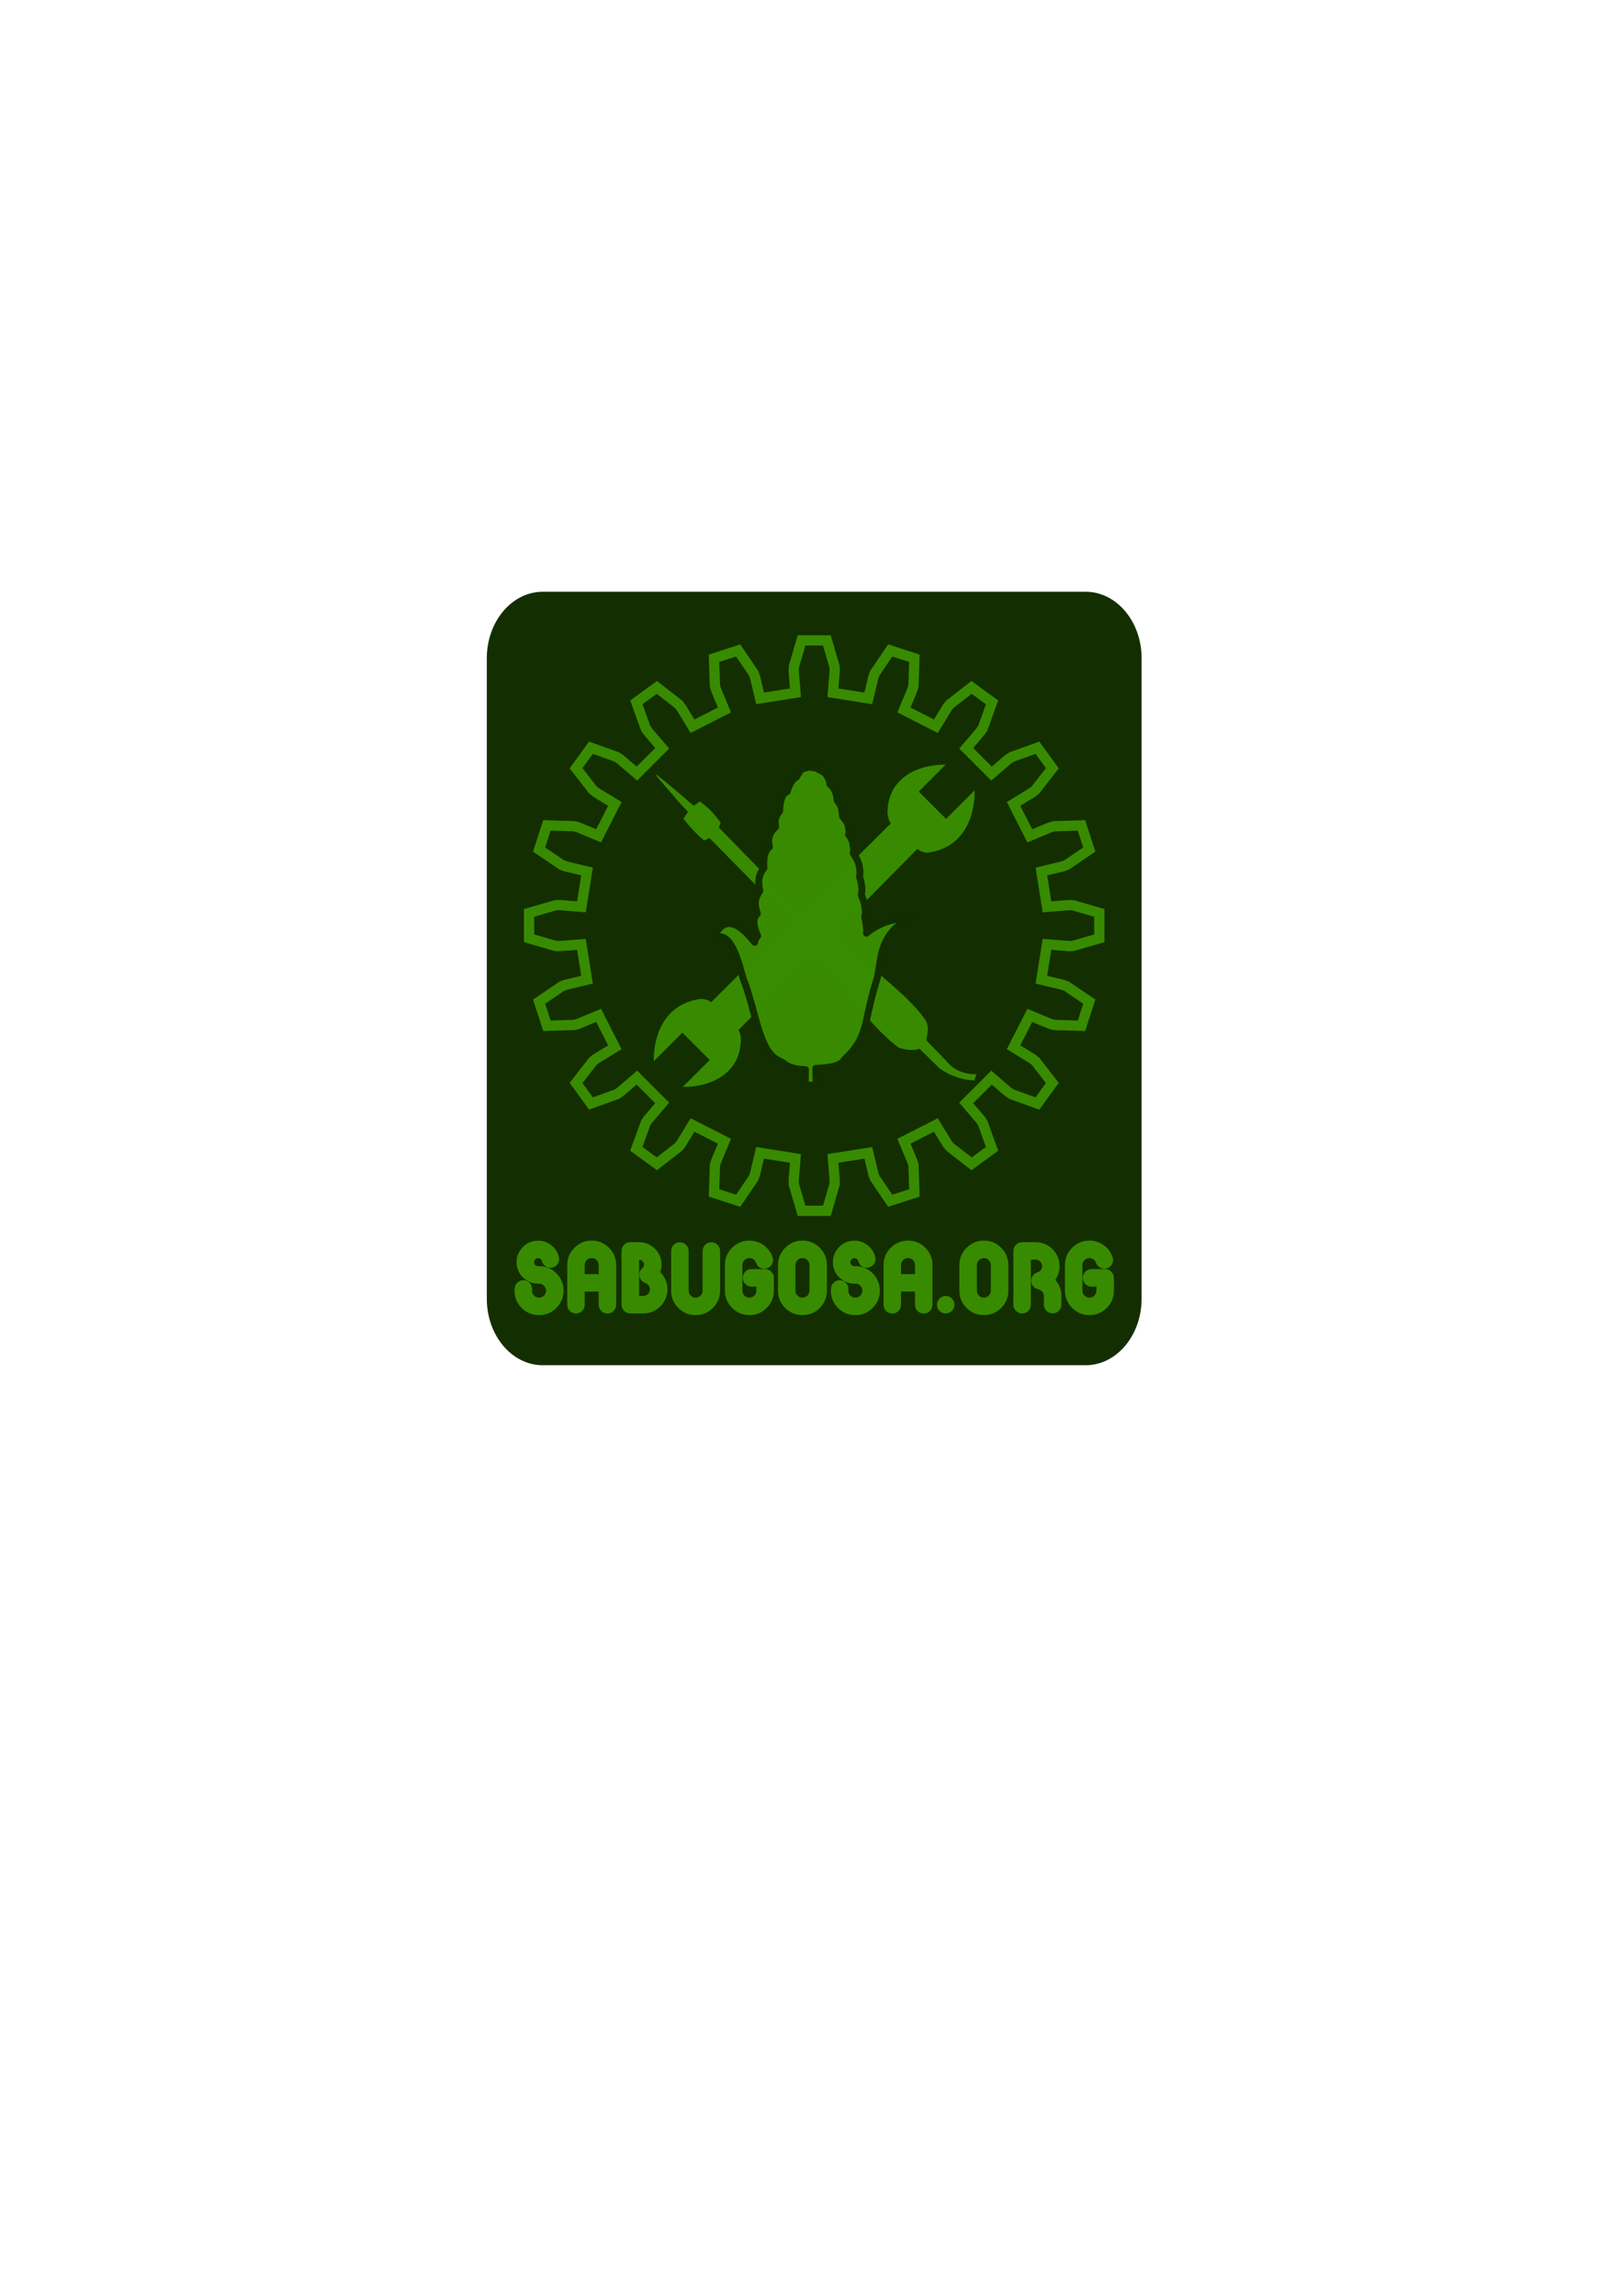 <?xml version="1.0" encoding="utf-8"?>
<!-- Generator: Adobe Illustrator 17.0.0, SVG Export Plug-In . SVG Version: 6.00 Build 0)  -->
<!DOCTYPE svg PUBLIC "-//W3C//DTD SVG 1.1//EN" "http://www.w3.org/Graphics/SVG/1.1/DTD/svg11.dtd">
<svg version="1.1"
	 id="svg3049" inkscape:version="0.48.5 r10040" sodipodi:docname="sabugosa_logo_verde_retangular.svg" xmlns:dc="http://purl.org/dc/elements/1.1/" xmlns:cc="http://creativecommons.org/ns#" xmlns:rdf="http://www.w3.org/1999/02/22-rdf-syntax-ns#" xmlns:svg="http://www.w3.org/2000/svg" xmlns:sodipodi="http://sodipodi.sourceforge.net/DTD/sodipodi-0.dtd" xmlns:inkscape="http://www.inkscape.org/namespaces/inkscape"
	 xmlns="http://www.w3.org/2000/svg" xmlns:xlink="http://www.w3.org/1999/xlink" x="0px" y="0px" width="595.276px"
	 height="841.89px" viewBox="0 0 595.276 841.89" enable-background="new 0 0 595.276 841.89" xml:space="preserve">
<defs>
	
	
		<inkscape:path-effect  id="path-effect3880" bendpath-nodetypes="cc" vertical="false" scale_y_rel="false" prop_scale="1" bendpath="m 134.75,434.862 c 13.485,-129.887 146.491,-5.015 200.03,0" is_visible="true" effect="bend_path">
		</inkscape:path-effect>
</defs>
<sodipodi:namedview  id="base" inkscape:window-x="1911" inkscape:window-height="1017" inkscape:window-width="1920" inkscape:current-layer="layer1" inkscape:window-maximized="1" inkscape:pageshadow="2" inkscape:document-units="mm" inkscape:pageopacity="0.0" inkscape:window-y="-9" showgrid="false" inkscape:cy="432.19424" inkscape:cx="94.519179" inkscape:zoom="0.70710678" borderopacity="1.0" bordercolor="#666666" pagecolor="#ffffff">
	</sodipodi:namedview>
<g id="layer1" inkscape:groupmode="layer" inkscape:label="Layer 1">
	<g id="g3861" transform="matrix(0.418,0,0,0.418,216.629,306.376)">
		<path id="rect3803" fill="#132F00" fill-opacity="0.996" d="M-41.964-213.819h476.277c27.137,0,49.136,26.121,49.136,58.343
			V406.41c0,32.222-21.999,58.343-49.136,58.343H-41.964c-27.137,0-49.136-26.121-49.136-58.343v-561.886
			C-91.099-187.698-69.101-213.819-41.964-213.819z"/>
		
			<path id="path3041-0-7-1-8" inkscape:connector-curvature="0" inkscape:export-filename="c:\Users\aporto\Desktop\carimbo.png" inkscape:export-xdpi="92.870003" inkscape:export-ydpi="92.870003" fill="#398C00" fill-opacity="0.996" d="
			M57.297-53.307c-0.223,0.753,7.026,8.817,20.393,24.264l7.769,8.294l-4.061,6.176c5.174,6.115,9.759,12.002,18.275,18.97
			l4.591-2.206l83.074,84.438c-4.007,5.199-8.875,9.608-16.774,10.853c2.152,4.137,4.778,7.588,9.093,8.647l8.034-1.323
			c33.128,20.676,51.93,58.567,82.81,81.438c6.641,2.105,12.761,2.755,18.098,0.882l17.833,17.47
			c10.113,6.8,20.175,9.91,30.281,10.323c0.535-1.85,1.105-3.679,1.766-5.47c-10.026,0.144-19.646-2.867-26.926-12.264
			l-16.95-17.382c0.718-5.663,2.753-11.064-0.618-17.558c-19.549-28.427-53.435-44.418-79.896-84.173l0.441-8.206
			c-1.156-3.904-2.426-7.774-7.416-8.647c-3.017,7.616-6.963,12.868-11.212,17.294L112.474-6.985l1.678-4.147
			c-8.09-11.117-13.256-14.946-18.363-18.705l-5.385,3.794l-8.563-7.411C65.209-47.537,57.52-54.061,57.297-53.307z"/>
		
			<g id="g3898-4-4-7-8" transform="matrix(1.271,1.271,-1.271,1.271,163.4,-588.396)" inkscape:export-filename="c:\Users\aporto\Desktop\carimbo.png" inkscape:export-xdpi="92.870003" inkscape:export-ydpi="92.870003">
			<path id="path3043-5-0-4-2" inkscape:connector-curvature="0" fill="#398C00" fill-opacity="0.996" d="M284.171,147.579v19.765
				h-18.866v-18.548c-9.212,8.816-15.906,24.467-3.281,36.805c1.441,1.099,2.904,2.129,4.622,2.395l-0.309,123.635
				c-2.595,0.531-3.212,1.458-4.525,2.245c-11.235,14.436-3.936,29.11,5.08,38.022v-19.765h18.866v18.575
				c9.212-8.816,15.906-24.493,3.281-36.832c-1.096-0.765-2.058-1.598-3.689-2.095l-0.757-124.084
				c1.958-0.434,3.572-1.097,4.683-2.095C300.513,171.165,293.187,156.492,284.171,147.579z"/>
		</g>
		
			<path id="rect3960-0-4" sodipodi:nodetypes="ccccccccccccccccccccccccccccccccccccccccccccccccccccccccc" inkscape:connector-curvature="0" inkscape:export-filename="c:\Users\aporto\Desktop\carimbo.png" inkscape:export-xdpi="92.870003" inkscape:export-ydpi="92.870003" fill="#398C00" fill-opacity="0.996" stroke="#132F00" stroke-width="6.079" stroke-linecap="round" stroke-linejoin="round" stroke-opacity="0.996" d="
			M198.498-61.03c-1.251,0.19-3.179,1.15-5.54,1.162c-1.305-0.152-2.42,0.044-3.396,0.536c-2.435-0.014-4.021,0.846-5.094,2.145
			v-0.804c-0.945-0.521-1.348,1.055-1.608,3.217c-0.842,0.633-1.472,1.72-1.876,3.038c-3.258,2.183-6.329,5.228-8.489,13.314
			c-3.904,1.436-6.359,6.428-6.612,17.067c-5.417,6.436-3.633,9.866-3.663,14.029c-5.379,4.709-6.984,10.527-5.361,17.425
			c-4.051,3.204-5.522,9.491-4.825,18.408c-5.385,6.773-5.075,13.462-3.574,20.105c-6.439,9.254-3.444,14.212-2.234,20.016
			c-4.776,4.533-2.976,11.739,0.357,19.569c-1.449,1.42-2.32,3.247-2.681,5.54c-19.504-24.751-29.943-17.996-36.279-3.396
			c16.483-9.631,23.412,26.739,26.271,35.207c11.73,29.948,13.474,64.732,32.258,72.469c3.625,1.381,5.823,5.785,16.978,7.059
			c0.425,0.172,0.922,0.204,1.43,0.089c1.242,0.107,2.472,0.242,3.932,0.268l-0.177,13.493l9.561,0.268l-0.269-14.833
			c9.23-0.81,21.03-0.725,25.556-8.31c20.673-19.24,16.256-31.55,26.986-66.661c6.311-16.919-1.042-42.953,34.581-59.333
			c-16.063,3.321-29.635,4.701-42.713,15.638c0.274-1.824,0.254-4.11-0.357-7.417c-0.129-1.699-0.497-3.839-1.162-6.434
			c0.875-3.644,0.699-6.742,0-9.561c-0.313-3.581-1.658-6.672-2.949-9.74c0.803-4.262,0.591-7.055,0-9.383
			c-0.209-2.916-1.025-4.965-1.698-7.238c0.73-2.255,0.706-4.606,0.089-7.059c-0.137-4.17-2.38-8.622-5.451-13.225
			c0.399-2.375,0.396-4.704-0.269-7.059c-0.154-3.125-1.282-6.215-3.932-9.293c0.677-1.856,0.622-3.708,0-5.54
			c0.143-3.476-2.083-6.952-5.272-10.365c0.06-2.055-0.237-3.638-0.625-4.915c-0.275-4.924-2.264-6.677-4.021-9.025
			c-0.077-0.543-0.154-1.074-0.269-1.608c-0.38-4.651-1.896-9.071-6.165-12.867c-0.194-2.21-0.669-4.368-2.145-6.255
			c-0.446-1.245-1.253-2.46-2.502-3.574c0.037-1.671-0.305-1.382-0.983-0.715c-1.123-0.809-2.447-1.542-4.289-2.234
			c0.363-2.816-0.269-3.407-1.519-3.217L198.498-61.03z M195.996-60.136c0.454,0.056,0.868,0.417,1.161,0.983
			c-0.556-0.091-1.159-0.162-1.787-0.179v-0.715C195.613-60.151,195.792-60.161,195.996-60.136L195.996-60.136z"/>
		
			<g id="g16827-9-5" transform="matrix(2.229,0,0,2.229,372.047,471.379)" inkscape:export-filename="c:\Users\aporto\Desktop\carimbo.png" inkscape:export-xdpi="92.870003" inkscape:export-ydpi="92.870003" inkscape:label="Gear20">
			
				<path id="path16829-4-5" inkscape:connector-curvature="0" fill="none" stroke="#398C00" stroke-width="4.035" stroke-opacity="0.996" d="
				M12.733-183.381l8.636-0.695l1.561,0.058l10.418,3.02v9.988l-10.418,3.02l-1.561,0.058l-8.636-0.695l-2.205,13.923l8.427,2.008
				l1.466,0.538l8.975,6.092l-3.086,9.498l-10.842-0.346l-1.503-0.428l-7.997-3.329l-6.4,12.56l7.395,4.513l1.229,0.965l6.653,8.568
				l-5.87,8.079l-10.204-3.68l-1.297-0.87l-6.577-5.638l-9.968,9.968l5.638,6.577l0.87,1.297l3.68,10.204l-8.079,5.87l-8.568-6.653
				l-0.965-1.229l-4.513-7.395l-12.56,6.4l3.329,7.997l0.428,1.503l0.346,10.842l-9.498,3.086l-6.092-8.975l-0.538-1.466
				l-2.008-8.427l-13.923,2.205l0.695,8.636l-0.058,1.561l-3.02,10.418h-9.988l-3.02-10.418l-0.058-1.561l0.695-8.636l-13.923-2.205
				l-2.008,8.427l-0.538,1.466l-6.092,8.975l-9.498-3.086l0.346-10.842l0.428-1.503l3.329-7.997l-12.56-6.4l-4.513,7.395
				l-0.965,1.229l-8.568,6.653l-8.079-5.87l3.68-10.204l0.87-1.297l5.638-6.577l-9.968-9.968l-6.577,5.638l-1.297,0.87l-10.204,3.68
				l-5.87-8.079l6.653-8.568l1.229-0.965l7.395-4.513l-6.4-12.56l-7.997,3.329l-1.503,0.428l-10.842,0.346l-3.086-9.498l8.975-6.092
				l1.466-0.538l8.427-2.008l-2.205-13.923l-8.636,0.695l-1.561-0.058l-10.418-3.02v-9.988l10.418-3.02l1.561-0.058l8.636,0.695
				l2.205-13.923l-8.427-2.008l-1.466-0.538l-8.975-6.092l3.086-9.498l10.842,0.346l1.503,0.428l7.997,3.329l6.4-12.56l-7.395-4.513
				l-1.229-0.965l-6.653-8.568l5.87-8.079l10.204,3.68l1.297,0.87l6.577,5.638l9.968-9.968l-5.638-6.577l-0.87-1.297l-3.68-10.204
				l8.079-5.87l8.568,6.653l0.965,1.229l4.513,7.395l12.56-6.4l-3.329-7.997l-0.428-1.503l-0.346-10.842l9.498-3.086l6.092,8.975
				l0.538,1.466l2.008,8.427l13.923-2.205l-0.695-8.636l0.058-1.561l3.02-10.418h9.988l3.02,10.418l0.058,1.561l-0.695,8.636
				l13.923,2.205l2.008-8.427l0.538-1.466l6.092-8.975l9.498,3.086l-0.346,10.842l-0.428,1.503l-3.329,7.997l12.56,6.4l4.513-7.395
				l0.965-1.229l8.568-6.653l8.079,5.87l-3.68,10.204l-0.87,1.297l-5.638,6.577l9.968,9.968l6.577-5.638l1.297-0.87l10.204-3.68
				l5.87,8.079l-6.653,8.568l-1.229,0.965l-7.395,4.513l6.4,12.56l7.997-3.329l1.503-0.428l10.842-0.346l3.086,9.498l-8.975,6.092
				l-1.466,0.538l-8.427,2.008L12.733-183.381z"/>
		</g>
		<g id="layer5" transform="translate(1201.539,-307.388)" inkscape:label="teste">
		</g>
		<g id="layer1-2" transform="translate(1201.539,-307.388)" inkscape:label="Layer 1">
		</g>
		<g id="layer2" transform="translate(1201.539,-307.388)" inkscape:label="Layer">
		</g>
		<g id="text3805">
			<path id="path3837" inkscape:connector-curvature="0" fill="#398C00" fill-opacity="0.996" d="M-66.611,397.026
				c0.218-2.075,1.147-3.781,2.786-5.119c1.639-1.338,3.496-1.898,5.57-1.68c2.13,0.218,3.863,1.147,5.2,2.786
				c1.337,1.639,1.897,3.522,1.678,5.65c-0.055,0.165-0.083,0.438-0.082,0.82c0.11,1.748,0.779,3.195,2.008,4.342
				c1.229,1.146,2.689,1.692,4.381,1.637c1.748-0.108,3.195-0.763,4.342-1.965c1.091-1.256,1.637-2.731,1.637-4.424
				c-0.108-1.693-0.777-3.113-2.006-4.259c-1.229-1.146-2.689-1.692-4.381-1.637c-5.188,0.163-9.693-1.53-13.515-5.079
				c-3.823-3.549-5.816-7.917-5.98-13.104c-0.164-5.187,1.529-9.691,5.078-13.514c3.549-3.823,7.918-5.816,13.105-5.979
				c4.423-0.165,8.422,1.091,11.999,3.767c3.577,2.676,5.884,6.171,6.923,10.483c0.545,2.021,0.272,3.947-0.82,5.775
				c-1.092,1.829-2.675,2.989-4.752,3.481c-2.02,0.547-3.944,0.274-5.773-0.819c-1.829-1.092-2.989-2.676-3.481-4.751
				c-0.218-0.765-0.655-1.406-1.311-1.925c-0.656-0.518-1.42-0.751-2.293-0.697c-0.928,0.055-1.734,0.437-2.416,1.147
				c-0.682,0.71-0.997,1.529-0.944,2.457c0.055,0.983,0.437,1.802,1.147,2.457c0.71,0.655,1.529,0.982,2.457,0.982
				c5.952-0.218,11.099,1.693,15.44,5.734c4.341,4.041,6.621,9.038,6.839,14.99c0.163,5.951-1.776,11.083-5.817,15.398
				c-4.039,4.369-9.008,6.636-14.905,6.799c-5.952,0.218-11.099-1.693-15.44-5.734c-4.341-4.041-6.621-9.037-6.839-14.988
				C-66.773,398.692-66.719,397.681-66.611,397.026L-66.611,397.026z"/>
			<path id="path3839" inkscape:connector-curvature="0" fill="#398C00" fill-opacity="0.996" d="M0.939,355.418
				c5.951,0,11.015,2.102,15.193,6.306c4.178,4.204,6.266,9.255,6.267,15.153v34.812c0,2.13-0.751,3.945-2.252,5.447
				c-1.501,1.501-3.29,2.252-5.364,2.252c-2.13,0-3.946-0.751-5.448-2.252c-1.502-1.501-2.253-3.317-2.253-5.447v-11.551H-5.205
				v11.551c0,2.13-0.751,3.945-2.252,5.447c-1.501,1.501-3.29,2.252-5.364,2.252c-2.13,0-3.945-0.751-5.447-2.252
				c-1.501-1.501-2.252-3.317-2.252-5.447v-34.812c0-5.897,2.102-10.948,6.307-15.153C-10.01,357.52-4.959,355.418,0.939,355.418z
				 M-5.205,384.823H7.08v-7.946c0-1.693-0.6-3.14-1.801-4.341c-1.201-1.201-2.648-1.801-4.341-1.801c-1.693,0-3.14,0.6-4.342,1.801
				c-1.202,1.201-1.802,2.648-1.802,4.341V384.823z"/>
			<path id="path3841" inkscape:connector-curvature="0" fill="#398C00" fill-opacity="0.996" d="M61.064,383.021
				c4.204,4.204,6.306,9.228,6.307,15.07c0,5.842-2.075,10.839-6.225,14.989c-4.15,4.15-9.147,6.225-14.989,6.225H34.853
				c-2.13,0-3.945-0.751-5.447-2.252c-1.501-1.501-2.252-3.317-2.252-5.447v-47.18c0-2.075,0.751-3.863,2.252-5.364
				c1.501-1.501,3.317-2.252,5.447-2.252h7.454c5.516,0,10.212,1.911,14.089,5.734c3.877,3.823,5.815,8.437,5.815,13.843
				C62.212,378.625,61.829,380.836,61.064,383.021L61.064,383.021z M46.157,403.987c1.638,0,3.031-0.573,4.178-1.72
				c1.147-1.146,1.721-2.539,1.721-4.177c0-1.201-0.369-2.307-1.106-3.317c-0.737-1.01-1.707-1.733-2.908-2.17
				c-2.785-0.928-4.478-2.84-5.079-5.734c-0.545-2.95,0.274-5.379,2.457-7.289c0.983-0.82,1.475-1.885,1.475-3.195
				c0-1.093-0.437-2.063-1.31-2.91c-0.873-0.846-1.884-1.296-3.032-1.35v31.86H46.157z"/>
			<path id="path3843" inkscape:connector-curvature="0" fill="#398C00" fill-opacity="0.996" d="M70.665,364.509
				c0-2.13,0.751-3.931,2.252-5.405c1.501-1.474,3.289-2.211,5.364-2.211c2.13,0,3.945,0.737,5.447,2.211
				c1.501,1.474,2.252,3.276,2.252,5.405v34.812c0,1.691,0.601,3.138,1.802,4.339c1.201,1.201,2.649,1.802,4.342,1.802
				c1.693,0,3.14-0.601,4.341-1.802c1.201-1.201,1.801-2.648,1.801-4.339v-34.812c0-2.13,0.751-3.931,2.253-5.405
				c1.502-1.474,3.318-2.211,5.448-2.211c2.075,0,3.863,0.737,5.364,2.211c1.501,1.474,2.252,3.276,2.252,5.405v34.812
				c0,5.897-2.102,10.948-6.307,15.153c-4.204,4.204-9.255,6.307-15.153,6.307c-5.952,0-11.017-2.102-15.194-6.307
				c-4.177-4.204-6.265-9.255-6.265-15.153L70.665,364.509z"/>
			<path id="path3845" inkscape:connector-curvature="0" fill="#398C00" fill-opacity="0.996" d="M160.769,388.097v11.223
				c0,5.897-2.089,10.948-6.267,15.153c-4.178,4.204-9.242,6.307-15.193,6.307c-5.897,0-10.949-2.102-15.154-6.307
				c-4.205-4.204-6.308-9.255-6.308-15.153v-22.444c0-5.952,2.103-11.017,6.308-15.194c4.205-4.177,9.256-6.265,15.154-6.265
				c4.586,0,8.749,1.338,12.489,4.013c3.74,2.675,6.348,6.17,7.823,10.485c0.71,2.02,0.601,3.971-0.327,5.855
				c-0.928,1.884-2.403,3.181-4.423,3.891c-2.021,0.71-3.973,0.601-5.857-0.327c-1.884-0.928-3.181-2.402-3.891-4.422
				c-0.382-1.256-1.119-2.267-2.211-3.031c-1.092-0.764-2.293-1.146-3.603-1.146c-1.693,0-3.14,0.6-4.342,1.801
				c-1.202,1.201-1.802,2.648-1.802,4.341v22.444c0,1.691,0.601,3.138,1.802,4.339c1.201,1.201,2.648,1.802,4.341,1.802
				c1.692,0,3.139-0.601,4.341-1.802c1.201-1.201,1.802-2.648,1.802-4.339v-3.522h-4.339c-2.076,0-3.865-0.751-5.367-2.253
				c-1.501-1.502-2.252-3.318-2.252-5.448c0-2.13,0.751-3.945,2.252-5.447c1.501-1.501,3.29-2.252,5.367-2.252h12.038
				c2.076,0,3.865,0.751,5.367,2.252C160.018,384.152,160.769,385.968,160.769,388.097L160.769,388.097z"/>
			<path id="path3847" inkscape:connector-curvature="0" fill="#398C00" fill-opacity="0.996" d="M192.004,399.321v-22.444
				c0-1.693-0.601-3.14-1.802-4.341c-1.202-1.201-2.648-1.801-4.341-1.801c-1.692,0-3.139,0.6-4.341,1.801
				c-1.202,1.201-1.802,2.648-1.802,4.341v22.444c0,1.691,0.601,3.138,1.802,4.339c1.201,1.201,2.648,1.802,4.341,1.802
				c1.692,0,3.139-0.601,4.341-1.802C191.403,402.459,192.004,401.012,192.004,399.321z M207.322,376.877v22.444
				c0,5.951-2.089,11.015-6.267,15.193c-4.178,4.178-9.242,6.267-15.193,6.267c-5.897,0-10.949-2.089-15.154-6.267
				c-4.205-4.178-6.308-9.242-6.308-15.193v-22.444c0-5.897,2.103-10.948,6.308-15.153c4.205-4.204,9.256-6.306,15.154-6.307
				c5.951,0,11.015,2.102,15.193,6.307C205.233,365.928,207.322,370.979,207.322,376.877z"/>
			<path id="path3849" inkscape:connector-curvature="0" fill="#398C00" fill-opacity="0.996" d="M210.946,397.026
				c0.218-2.075,1.147-3.781,2.786-5.119c1.639-1.338,3.496-1.898,5.57-1.68c2.13,0.218,3.863,1.147,5.2,2.786
				c1.337,1.639,1.897,3.522,1.678,5.65c-0.055,0.165-0.082,0.438-0.082,0.82c0.11,1.748,0.779,3.195,2.008,4.342
				c1.229,1.146,2.689,1.692,4.381,1.637c1.748-0.108,3.195-0.763,4.342-1.965c1.091-1.256,1.637-2.731,1.637-4.424
				c-0.108-1.693-0.777-3.113-2.006-4.259c-1.229-1.146-2.689-1.692-4.381-1.637c-5.188,0.163-9.693-1.53-13.515-5.079
				c-3.823-3.549-5.816-7.917-5.98-13.104c-0.164-5.187,1.529-9.691,5.078-13.514c3.549-3.823,7.918-5.816,13.105-5.979
				c4.423-0.165,8.422,1.091,11.999,3.767c3.577,2.676,5.884,6.171,6.923,10.483c0.545,2.021,0.272,3.947-0.82,5.775
				c-1.092,1.829-2.675,2.989-4.752,3.481c-2.02,0.547-3.944,0.274-5.773-0.819c-1.829-1.092-2.989-2.676-3.481-4.751
				c-0.218-0.765-0.655-1.406-1.311-1.925c-0.656-0.518-1.42-0.751-2.293-0.697c-0.928,0.055-1.734,0.437-2.416,1.147
				c-0.682,0.71-0.997,1.529-0.944,2.457c0.055,0.983,0.437,1.802,1.147,2.457c0.71,0.655,1.529,0.982,2.457,0.982
				c5.952-0.218,11.099,1.693,15.44,5.734c4.341,4.041,6.621,9.038,6.839,14.99c0.163,5.951-1.776,11.083-5.817,15.398
				c-4.039,4.369-9.008,6.636-14.905,6.799c-5.952,0.218-11.099-1.693-15.44-5.734c-4.341-4.041-6.621-9.037-6.839-14.988
				C210.784,398.692,210.838,397.681,210.946,397.026L210.946,397.026z"/>
			<path id="path3851" inkscape:connector-curvature="0" fill="#398C00" fill-opacity="0.996" d="M278.496,355.418
				c5.951,0,11.015,2.102,15.193,6.306c4.178,4.204,6.267,9.255,6.267,15.153v34.812c0,2.13-0.751,3.945-2.252,5.447
				c-1.501,1.501-3.29,2.252-5.364,2.252c-2.13,0-3.946-0.751-5.448-2.252c-1.502-1.501-2.253-3.317-2.253-5.447v-11.551h-12.286
				v11.551c0,2.13-0.751,3.945-2.252,5.447c-1.501,1.501-3.289,2.252-5.364,2.252c-2.13,0-3.945-0.751-5.447-2.252
				c-1.501-1.501-2.252-3.317-2.252-5.447v-34.812c0-5.897,2.102-10.948,6.307-15.153
				C267.547,357.52,272.598,355.418,278.496,355.418z M272.352,384.823h12.286v-7.946c0-1.693-0.6-3.14-1.801-4.341
				c-1.201-1.201-2.648-1.801-4.341-1.801c-1.693,0-3.14,0.6-4.342,1.801c-1.202,1.201-1.802,2.648-1.802,4.341L272.352,384.823z"/>
			<path id="path3853" inkscape:connector-curvature="0" fill="#398C00" fill-opacity="0.996" d="M316.997,406.242
				c1.475,1.501,2.212,3.317,2.212,5.447c0,2.13-0.737,3.931-2.211,5.405c-1.474,1.474-3.276,2.211-5.405,2.211
				s-3.946-0.737-5.448-2.211c-1.502-1.474-2.253-3.276-2.253-5.405c0-2.13,0.751-3.946,2.253-5.448
				c1.502-1.502,3.318-2.253,5.448-2.253C313.723,403.988,315.524,404.739,316.997,406.242z"/>
			<path id="path3855" inkscape:connector-curvature="0" fill="#398C00" fill-opacity="0.996" d="M351.179,399.321v-22.444
				c0-1.693-0.601-3.14-1.802-4.341c-1.202-1.201-2.648-1.801-4.341-1.801c-1.692,0-3.139,0.6-4.341,1.801
				c-1.202,1.201-1.802,2.648-1.802,4.341v22.444c0,1.691,0.601,3.138,1.802,4.339c1.201,1.201,2.648,1.802,4.341,1.802
				c1.692,0,3.139-0.601,4.341-1.802C350.579,402.459,351.179,401.012,351.179,399.321z M366.497,376.877v22.444
				c0,5.951-2.089,11.015-6.267,15.193c-4.178,4.178-9.242,6.267-15.193,6.267c-5.897,0-10.949-2.089-15.154-6.267
				c-4.205-4.178-6.308-9.242-6.308-15.193v-22.444c0-5.897,2.103-10.948,6.308-15.153c4.205-4.204,9.256-6.306,15.154-6.307
				c5.951,0,11.015,2.102,15.193,6.307C364.408,365.928,366.497,370.979,366.497,376.877z"/>
			<path id="path3857" inkscape:connector-curvature="0" fill="#398C00" fill-opacity="0.996" d="M411.485,377.779
				c0,4.423-1.256,8.463-3.767,12.121c3.549,3.986,5.324,8.655,5.324,14.008v7.781c0,2.075-0.751,3.863-2.252,5.364
				c-1.501,1.501-3.317,2.252-5.447,2.252c-2.076,0-3.865-0.751-5.367-2.252c-1.501-1.501-2.252-3.289-2.252-5.364v-7.781
				c0-1.42-0.464-2.649-1.392-3.687c-0.928-1.038-2.184-1.748-3.767-2.13c-1.693-0.382-3.1-1.241-4.219-2.58
				c-1.12-1.338-1.707-2.881-1.761-4.628c-0.054-1.747,0.424-3.331,1.434-4.75c1.01-1.42,2.361-2.375,4.054-2.867
				c1.256-0.382,2.253-1.064,2.991-2.047c0.737-0.983,1.106-2.13,1.106-3.439c0-1.585-0.56-2.923-1.68-4.014
				c-1.12-1.091-2.471-1.637-4.054-1.637h-4.177v39.561c0,2.075-0.737,3.863-2.212,5.364c-1.475,1.501-3.277,2.252-5.407,2.252
				s-3.945-0.751-5.447-2.252c-1.501-1.501-2.252-3.289-2.252-5.364v-47.18c0-2.13,0.751-3.945,2.252-5.447
				c1.501-1.501,3.317-2.252,5.447-2.252h11.796c5.787,0,10.742,2.048,14.865,6.143C409.424,367.048,411.485,371.99,411.485,377.779
				L411.485,377.779z"/>
			<path id="path3859" inkscape:connector-curvature="0" fill="#398C00" fill-opacity="0.996" d="M459.123,388.097v11.223
				c0,5.897-2.089,10.948-6.267,15.153c-4.178,4.204-9.242,6.307-15.193,6.307c-5.897,0-10.949-2.102-15.154-6.307
				c-4.205-4.204-6.308-9.255-6.308-15.153v-22.444c0-5.952,2.103-11.017,6.308-15.194c4.205-4.177,9.256-6.265,15.154-6.265
				c4.586,0,8.749,1.338,12.489,4.013c3.74,2.675,6.348,6.17,7.823,10.485c0.71,2.02,0.601,3.971-0.327,5.855
				c-0.928,1.884-2.403,3.181-4.423,3.891c-2.021,0.71-3.973,0.601-5.857-0.327c-1.884-0.928-3.181-2.402-3.891-4.422
				c-0.382-1.256-1.119-2.267-2.211-3.031c-1.092-0.764-2.293-1.146-3.603-1.146c-1.693,0-3.14,0.6-4.342,1.801
				c-1.201,1.201-1.802,2.648-1.802,4.341v22.444c0,1.691,0.601,3.138,1.802,4.339c1.201,1.201,2.648,1.802,4.341,1.802
				c1.692,0,3.139-0.601,4.341-1.802c1.201-1.201,1.802-2.648,1.802-4.339v-3.522h-4.339c-2.076,0-3.865-0.751-5.367-2.253
				c-1.501-1.502-2.252-3.318-2.252-5.448c0-2.13,0.751-3.945,2.252-5.447c1.501-1.501,3.29-2.252,5.367-2.252h12.038
				c2.076,0,3.865,0.751,5.367,2.252C458.372,384.152,459.123,385.968,459.123,388.097L459.123,388.097z"/>
		</g>
	</g>
</g>
</svg>
